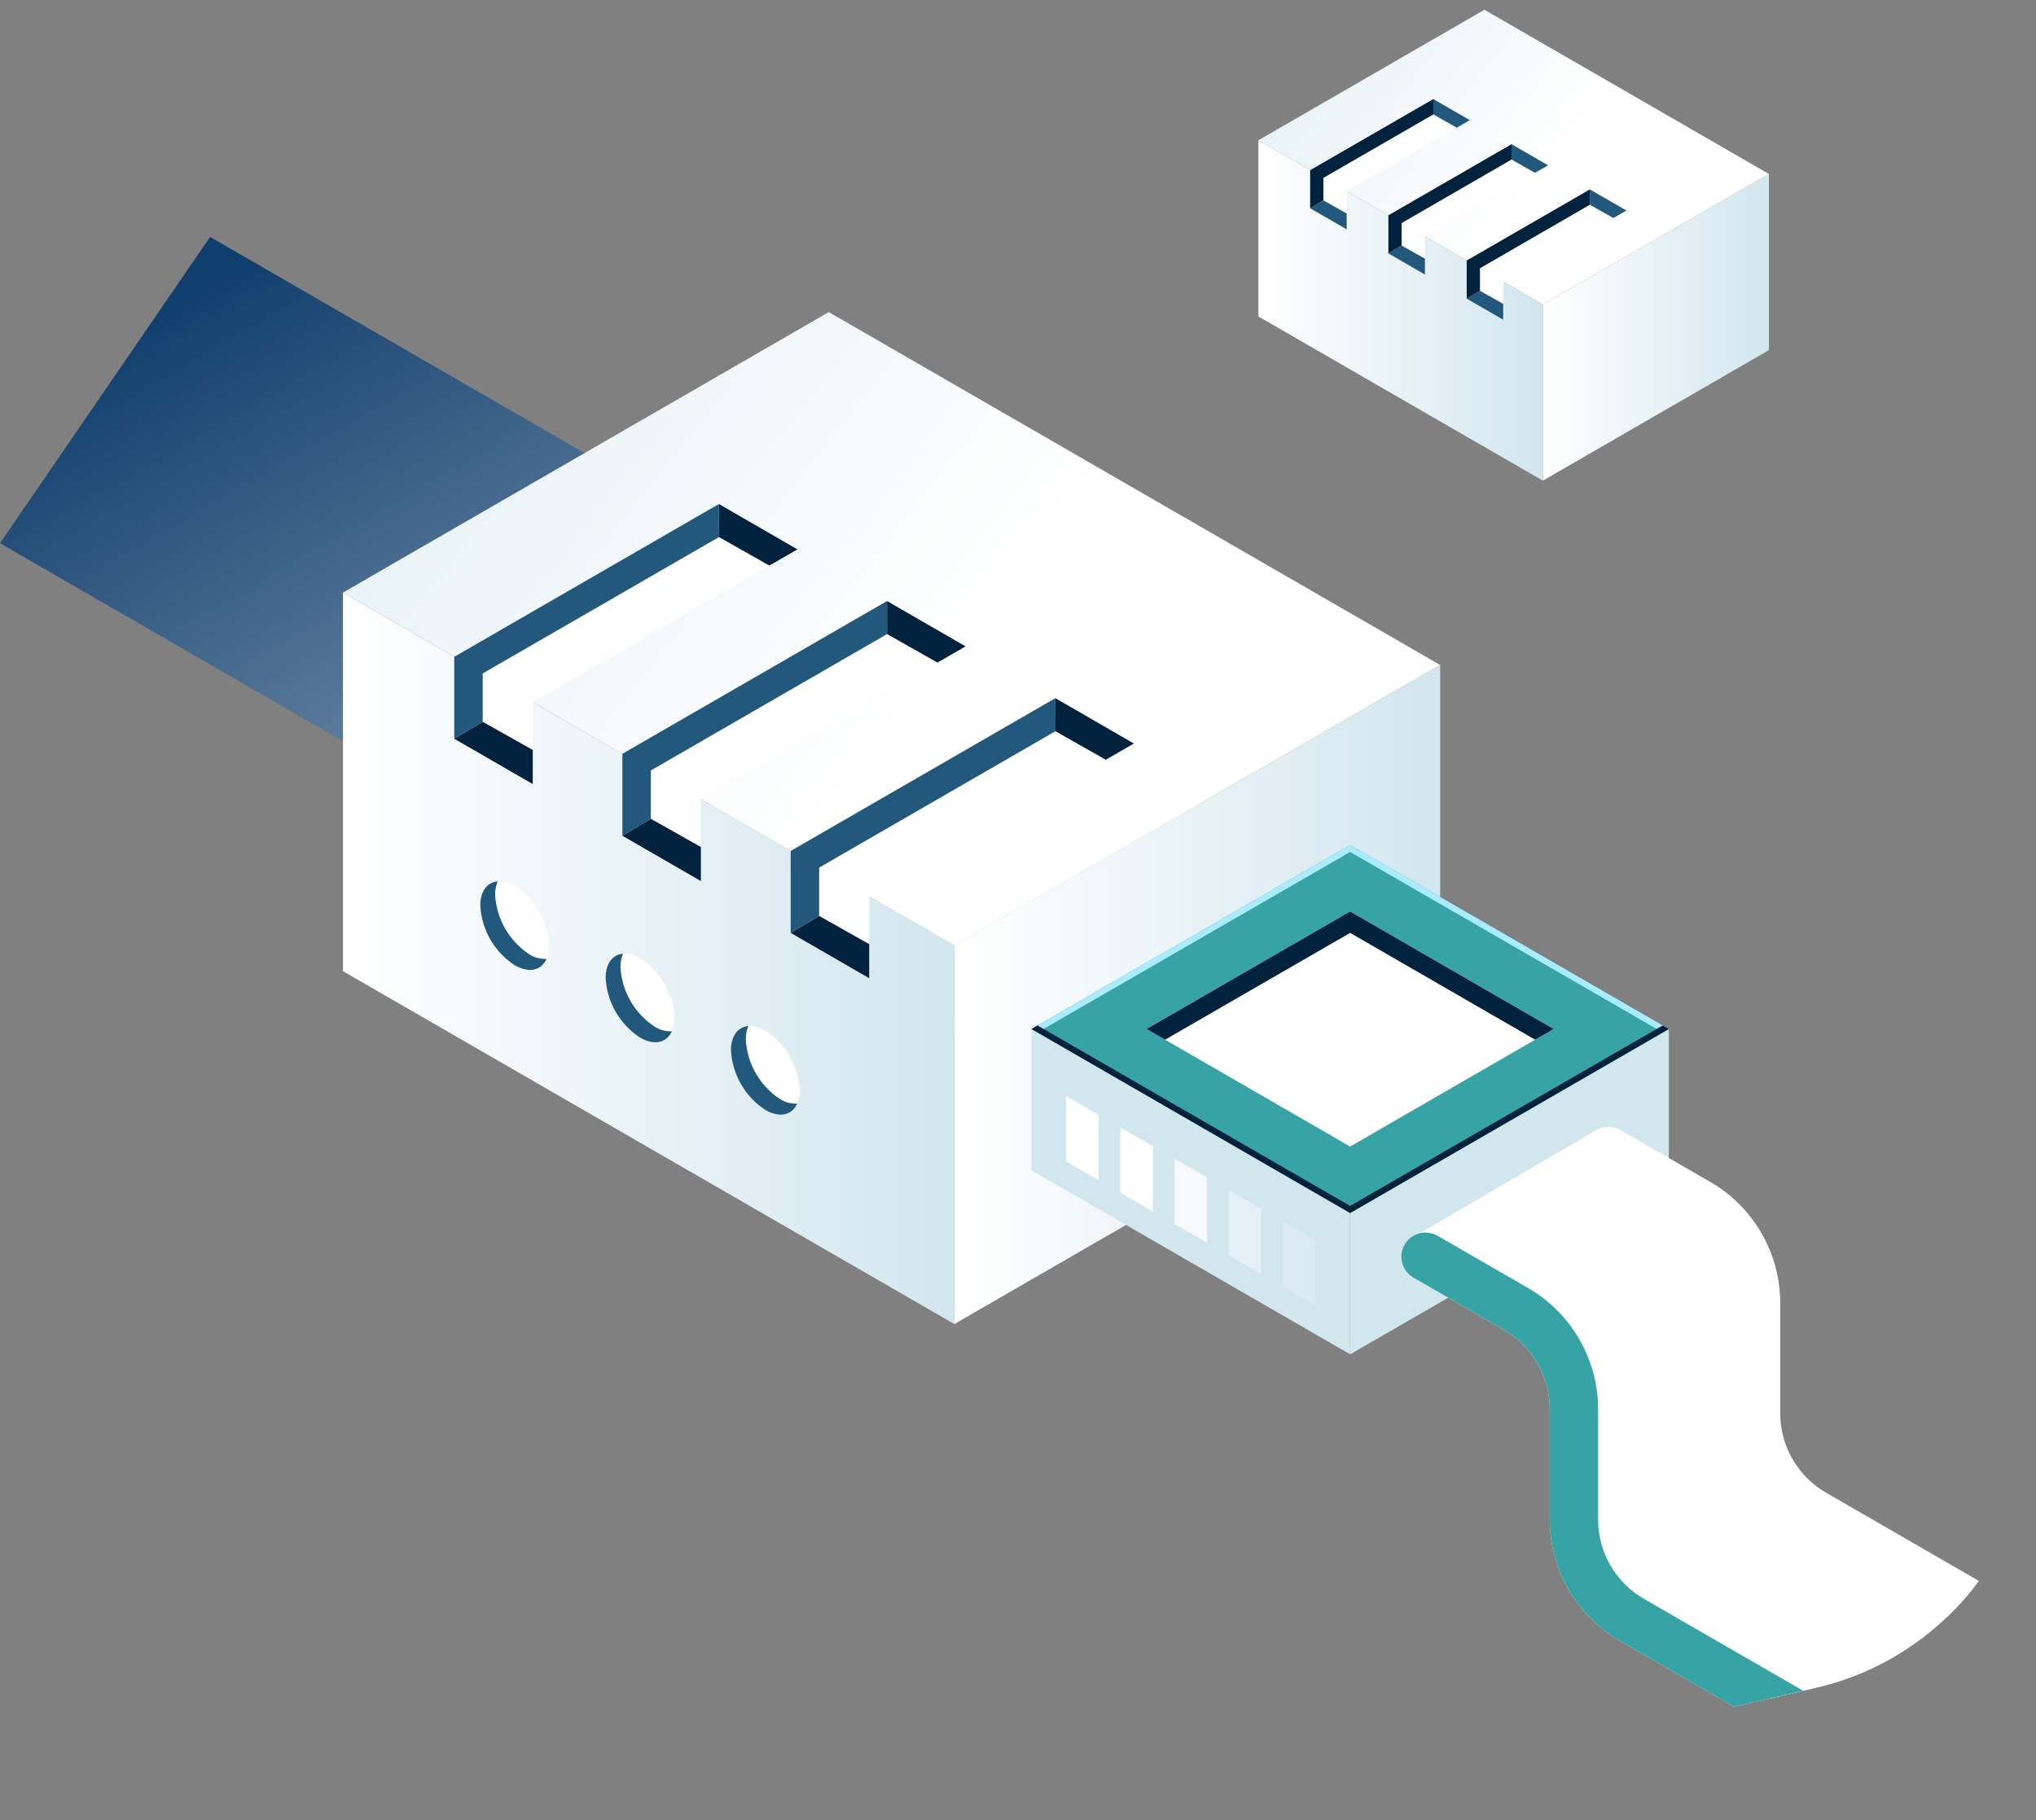 <?xml version="1.0" encoding="UTF-8" standalone="no"?><!DOCTYPE svg PUBLIC "-//W3C//DTD SVG 1.1//EN" "http://www.w3.org/Graphics/SVG/1.1/DTD/svg11.dtd"><svg width="100%" height="100%" viewBox="0 0 283 253" version="1.1" xmlns="http://www.w3.org/2000/svg" xmlns:xlink="http://www.w3.org/1999/xlink" xml:space="preserve" xmlns:serif="http://www.serif.com/" style="fill-rule:evenodd;clip-rule:evenodd;stroke-linejoin:round;stroke-miterlimit:2;"><rect x="0" y="0" width="283" height="253" fill="#808080" stroke="none"/><rect id="Mesa-de-trabajo1" serif:id="Mesa de trabajo1" x="0" y="0" width="283" height="253" style="fill:none;"/><clipPath id="_clip1"><rect x="0" y="0" width="283" height="253"/></clipPath><g clip-path="url(#_clip1)"><g id="Grupo_39008"><g id="Grupo_39007"><path id="Trazado_81269" d="M126.09,148.315l-126.09,-72.798l29.199,-42.583l148.368,85.663l-51.477,29.718Z" style="fill:url(#_Linear2);fill-rule:nonzero;"/><g id="Grupo_33052"><g id="Grupo_33046"><path id="Trazado_81271" d="M132.652,131.435l-84.981,-49.061l67.528,-38.988l84.98,49.057l-67.527,38.992Z" style="fill:url(#_Linear3);fill-rule:nonzero;"/><path id="Trazado_81272" d="M200.179,145.072l0,-52.628l-67.528,38.988l-0,52.628l67.528,-38.988Z" style="fill:url(#_Linear4);fill-rule:nonzero;"/><path id="Trazado_81273" d="M47.671,82.374l-0,52.628l84.981,49.057l-0,-52.628l-84.981,-49.057Z" style="fill:url(#_Linear5);fill-rule:nonzero;"/></g><g id="Grupo_33051"><g id="Grupo_33047"><path id="Trazado_81274" d="M99.924,70.065l-36.788,21.241l-0,11.385l10.918,6.304l-0,-11.387l36.789,-21.244l-10.919,-6.299Z" style="fill:#fff;fill-rule:nonzero;"/><path id="Trazado_81275" d="M123.295,83.551l-36.789,21.24l0,11.386l10.918,6.304l0,-11.387l36.789,-21.24l-10.918,-6.303Z" style="fill:#fff;fill-rule:nonzero;"/><path id="Trazado_81276" d="M146.689,97.055l-36.788,21.24l0,11.386l10.918,6.304l0,-11.386l36.788,-21.24l-10.918,-6.304Z" style="fill:#fff;fill-rule:nonzero;"/></g><g id="Grupo_33048"><path id="Trazado_81277" d="M99.924,70.065l0,4.587l7.015,3.971l3.904,-2.254l-10.919,-6.304Z" style="fill:#00223d;fill-rule:nonzero;"/><path id="Trazado_81278" d="M67.093,100.338l-3.958,2.353l10.918,6.304l-0,-4.739l-6.96,-3.918Z" style="fill:#00223d;fill-rule:nonzero;"/><path id="Trazado_81279" d="M99.924,70.065l-36.788,21.241l-0,11.385l3.958,-2.353l0,-6.719l32.85,-18.966l-0.02,-4.588Z" style="fill:#21587b;fill-rule:nonzero;"/></g><g id="Grupo_33049"><path id="Trazado_81280" d="M123.294,83.551l-0,4.587l7.015,3.97l3.904,-2.253l-10.919,-6.304Z" style="fill:#00223d;fill-rule:nonzero;"/><path id="Trazado_81281" d="M90.463,113.823l-3.959,2.354l10.918,6.304l0,-4.739l-6.959,-3.919Z" style="fill:#00223d;fill-rule:nonzero;"/><path id="Trazado_81282" d="M123.295,83.551l-36.789,21.24l0,11.386l3.959,-2.354l-0,-6.72l32.85,-18.966l-0.02,-4.586Z" style="fill:#21587b;fill-rule:nonzero;"/></g><g id="Grupo_33050"><path id="Trazado_81283" d="M146.689,97.055l0,4.588l7.015,3.97l3.903,-2.253l-10.918,-6.305Z" style="fill:#00223d;fill-rule:nonzero;"/><path id="Trazado_81284" d="M113.857,127.328l-3.958,2.353l10.918,6.304l0,-4.739l-6.96,-3.918Z" style="fill:#00223d;fill-rule:nonzero;"/><path id="Trazado_81285" d="M146.689,97.055l-36.788,21.24l0,11.386l3.959,-2.353l-0,-6.72l32.848,-18.965l-0.019,-4.588Z" style="fill:#21587b;fill-rule:nonzero;"/></g></g></g><g id="Grupo_33060"><g id="Grupo_33059"><clipPath id="_clip6"><path d="M30.173,17.621l-68.745,121.624c-9.999,17.692 -4.652,40.377 12.195,51.741l105.294,71.027c9.01,6.077 20.154,8.137 30.741,5.684l142.805,-33.079c17.669,-4.093 30.296,-19.95 30.328,-38.087l0.209,-120.03c0.031,-18.342 -12.827,-34.369 -30.74,-38.315l-179.567,-39.543c-16.757,-3.69 -34.077,4.041 -42.52,18.978Z"/></clipPath><g clip-path="url(#_clip6)"><g id="Grupo_33058"><g id="Grupo_33054"><g id="Grupo_33053"><path id="Trazado_81286" d="M187.664,188.268l44.3,-25.577l-0,-19.646l-44.3,25.577l-0,19.646Z" style="fill:url(#_Linear7);fill-rule:nonzero;"/><path id="Trazado_81287" d="M187.664,168.621l44.3,-25.577l-44.298,-25.577l-44.301,25.577l44.299,25.577Z" style="fill:#37a3a5;fill-rule:nonzero;"/><path id="Trazado_81288" d="M187.664,159.383l28.298,-16.341l-28.297,-16.341l-28.299,16.341l28.298,16.341Z" style="fill:#fff;fill-rule:nonzero;"/><path id="Trazado_81289" d="M187.665,129.681l25.721,14.85l2.576,-1.487l-28.297,-16.341l-28.299,16.341l2.576,1.487l25.723,-14.85Z" style="fill:#00223d;fill-rule:nonzero;"/><path id="Trazado_81290" d="M187.666,118.437l43.46,25.091l0.838,-0.484l-44.298,-25.577l-44.301,25.577l0.838,0.484l43.463,-25.091Z" style="fill:#a9ebff;fill-rule:nonzero;"/><path id="Trazado_81291" d="M143.364,162.691l44.301,25.577l-0,-19.646l-44.301,-25.577l0,19.646Z" style="fill:url(#_Linear8);fill-rule:nonzero;"/></g><path id="Trazado_81292" d="M187.664,167.636l43.447,-25.085l0.852,0.492l-44.301,25.577l-44.298,-25.577l0.852,-0.492l43.448,25.085Z" style="fill:#00223d;fill-rule:nonzero;"/></g><path id="Trazado_81293" d="M196.194,172.104l25.707,-15.011l21.655,17.341l1.833,14.969l0,13.645l76.881,46.84l21.384,12.627l-3.258,9.776l-14.867,5.906l-20.569,-6.11l-27.494,-18.33l-45.503,-25.25l-12.743,-9.775l-0.812,-20.773l-1.629,-12.626l-20.585,-13.229Z" style="fill:#fff;fill-rule:nonzero;"/><g id="Grupo_33055"><path id="Trazado_81294" d="M324.441,281.642c13.49,-0.051 24.57,-11.148 24.6,-24.639l-0,-121.097c-0,-1.844 -1.517,-3.361 -3.361,-3.361c-1.844,0 -3.361,1.517 -3.361,3.361l0,121.096c0,0.001 0,0.001 0,0.001c0,9.808 -8.07,17.879 -17.878,17.879c-3.138,0 -6.222,-0.826 -8.94,-2.396l-87.032,-50.247c-3.911,-2.267 -6.33,-6.457 -6.337,-10.978l-0,-15.391c-0.011,-6.918 -3.713,-13.328 -9.698,-16.797l-12.505,-7.219c-0.536,-0.338 -1.157,-0.517 -1.791,-0.517c-1.843,-0 -3.359,1.516 -3.359,3.359c-0,1.245 0.691,2.391 1.792,2.972l12.504,7.219c3.912,2.267 6.33,6.457 6.338,10.978l-0,15.398c0.011,6.917 3.712,13.328 9.697,16.797l87.033,50.248c3.734,2.175 7.977,3.325 12.298,3.334Z" style="fill:#fff;fill-rule:nonzero;"/></g><path id="Trazado_81295" d="M220.658,158.328c0.922,-1.596 2.993,-2.151 4.59,-1.23l12.504,7.22c5.985,3.468 9.686,9.878 9.697,16.795l-0,15.392c0.008,4.521 2.426,8.711 6.337,10.978l91.854,53.034c2.237,1.295 4.727,2.091 7.3,2.334c-0.232,2.223 -0.146,4.489 -0.33,6.728c-3.641,-0.304 -7.17,-1.413 -10.33,-3.248l-91.854,-53.034c-5.986,-3.468 -9.687,-9.879 -9.697,-16.797l-0,-15.386c-0.007,-4.52 -2.426,-8.71 -6.338,-10.976l-12.504,-7.22c-1.038,-0.599 -1.68,-1.71 -1.68,-2.909c0,-0.591 0.156,-1.17 0.451,-1.681Z" style="fill:#fff;fill-rule:nonzero;"/><g id="Grupo_33056"><path id="Trazado_81297" d="M324.441,281.642c13.49,-0.051 24.57,-11.148 24.6,-24.639l-0,-121.097c-0,-1.844 -1.517,-3.361 -3.361,-3.361c-1.844,0 -3.361,1.517 -3.361,3.361l0,121.096c0,0.001 0,0.001 0,0.001c0,9.808 -8.07,17.879 -17.878,17.879c-3.138,0 -6.222,-0.826 -8.94,-2.396l-87.032,-50.247c-3.911,-2.267 -6.33,-6.457 -6.337,-10.978l-0,-15.391c-0.011,-6.918 -3.713,-13.328 -9.698,-16.797l-12.505,-7.219c-0.536,-0.338 -1.157,-0.517 -1.791,-0.517c-1.843,-0 -3.359,1.516 -3.359,3.359c-0,1.245 0.691,2.391 1.792,2.972l12.504,7.219c3.912,2.267 6.33,6.457 6.338,10.978l-0,15.398c0.011,6.917 3.712,13.328 9.697,16.797l87.033,50.248c3.734,2.175 7.977,3.325 12.298,3.334Z" style="fill:#37a3a5;fill-rule:nonzero;"/></g><g id="Grupo_33057"><path id="Trazado_81298" d="M178.315,178.844l4.521,2.611l0,-9.082l-4.521,-2.611l-0,9.082Z" style="fill:#fff;fill-opacity:0.2;fill-rule:nonzero;"/><path id="Trazado_81299" d="M170.785,174.497l4.521,2.61l0,-9.081l-4.521,-2.611l-0,9.082Z" style="fill:#fff;fill-opacity:0.4;fill-rule:nonzero;"/><path id="Trazado_81300" d="M163.254,170.149l4.521,2.61l0,-9.082l-4.521,-2.61l-0,9.082Z" style="fill:#fff;fill-opacity:0.8;fill-rule:nonzero;"/><path id="Trazado_81301" d="M155.723,165.803l4.521,2.61l0,-9.082l-4.521,-2.61l-0,9.082Z" style="fill:#fff;fill-rule:nonzero;"/><path id="Trazado_81302" d="M148.192,161.453l4.521,2.61l0,-9.082l-4.521,-2.61l-0,9.082Z" style="fill:#fff;fill-rule:nonzero;"/></g></g></g></g></g><g id="Grupo_33061"><path id="Trazado_81304" d="M101.602,146.01c0.181,3.364 1.96,6.445 4.782,8.285c2.639,1.523 4.784,0.289 4.784,-2.762c-0.183,-3.363 -1.962,-6.445 -4.784,-8.285c-2.641,-1.524 -4.782,-0.288 -4.782,2.762Z" style="fill:#fff;fill-rule:nonzero;"/><path id="Elipse_3404" d="M85.581,132.856c1.867,-1.078 4.898,0.672 6.765,3.906c1.866,3.233 1.866,6.733 -0,7.811c-1.867,1.077 -4.898,-0.673 -6.765,-3.906c-1.867,-3.233 -1.867,-6.733 -0,-7.811Z" style="fill:#fff;"/><path id="Trazado_81305" d="M66.759,125.894c0.182,3.364 1.962,6.446 4.784,8.286c2.639,1.522 4.782,0.288 4.782,-2.762c-0.183,-3.363 -1.962,-6.444 -4.782,-8.283c-2.644,-1.523 -4.784,-0.291 -4.784,2.759Z" style="fill:#fff;fill-rule:nonzero;"/><path id="Trazado_81306" d="M104.027,142.632c-0.251,0.595 -0.373,1.236 -0.36,1.882c0.182,3.363 1.961,6.445 4.783,8.285c0.705,0.442 1.529,0.657 2.36,0.616c-0.711,1.602 -2.423,2.035 -4.425,0.88c-2.822,-1.84 -4.601,-4.921 -4.782,-8.285c-0.001,-2.053 0.981,-3.258 2.424,-3.378Z" style="fill:#21587b;fill-rule:nonzero;"/><path id="Trazado_81307" d="M86.605,132.575c-0.251,0.595 -0.373,1.236 -0.36,1.882c0.182,3.363 1.961,6.445 4.783,8.285c0.705,0.442 1.529,0.657 2.36,0.616c-0.711,1.6 -2.423,2.035 -4.423,0.88c-2.823,-1.839 -4.602,-4.921 -4.784,-8.285c-0.001,-2.054 0.982,-3.258 2.424,-3.378Z" style="fill:#21587b;fill-rule:nonzero;"/><path id="Trazado_81308" d="M69.184,122.517c-0.25,0.595 -0.373,1.236 -0.359,1.881c0.182,3.364 1.961,6.446 4.783,8.286c0.704,0.442 1.528,0.657 2.359,0.616c-0.711,1.601 -2.423,2.035 -4.423,0.88c-2.822,-1.84 -4.602,-4.922 -4.784,-8.286c-0.001,-2.054 0.983,-3.259 2.424,-3.377Z" style="fill:#21587b;fill-rule:nonzero;"/></g><g id="Grupo_33068"><g id="Grupo_33062"><path id="Trazado_81310" d="M214.453,42.326l-39.542,-22.827l31.422,-18.141l39.543,22.827l-31.423,18.141Z" style="fill:url(#_Linear9);fill-rule:nonzero;"/><path id="Trazado_81311" d="M245.875,48.675l-0,-24.489l-31.423,18.142l0,24.489l31.423,-18.142Z" style="fill:url(#_Linear10);fill-rule:nonzero;"/><path id="Trazado_81312" d="M174.911,19.5l-0,24.489l39.542,22.828l0,-24.489l-39.542,-22.828Z" style="fill:url(#_Linear11);fill-rule:nonzero;"/></g><g id="Grupo_33067"><g id="Grupo_33063"><path id="Trazado_81313" d="M199.225,13.773l-17.118,9.883l-0,5.298l5.08,2.934l0,-5.298l17.119,-9.884l-5.081,-2.933Z" style="fill:#fff;fill-rule:nonzero;"/><path id="Trazado_81314" d="M210.099,20.048l-17.118,9.884l-0,5.298l5.08,2.933l-0,-5.298l17.118,-9.884l-5.08,-2.933Z" style="fill:#fff;fill-rule:nonzero;"/><path id="Trazado_81315" d="M220.986,26.332l-17.119,9.883l0,5.299l5.081,2.933l0,-5.298l17.119,-9.884l-5.081,-2.933Z" style="fill:#fff;fill-rule:nonzero;"/></g><g id="Grupo_33064"><path id="Trazado_81316" d="M199.227,13.773l-0,2.131l3.264,1.847l1.816,-1.048l-5.08,-2.93Z" style="fill:#21587b;fill-rule:nonzero;"/><path id="Trazado_81317" d="M183.948,27.858l-1.841,1.095l5.08,2.934l0,-2.205l-3.239,-1.824Z" style="fill:#21587b;fill-rule:nonzero;"/><path id="Trazado_81318" d="M199.225,13.773l-17.118,9.883l-0,5.298l1.841,-1.095l-0,-3.127l15.285,-8.83l-0.008,-2.129Z" style="fill:#00223d;fill-rule:nonzero;"/></g><g id="Grupo_33065"><path id="Trazado_81319" d="M210.099,20.047l0,2.131l3.264,1.849l1.817,-1.049l-5.081,-2.931Z" style="fill:#21587b;fill-rule:nonzero;"/><path id="Trazado_81320" d="M194.822,34.133l-1.841,1.095l5.08,2.933l-0,-2.204l-3.239,-1.824Z" style="fill:#21587b;fill-rule:nonzero;"/><path id="Trazado_81321" d="M210.099,20.047l-17.118,9.884l-0,5.298l1.841,-1.095l0,-3.127l15.285,-8.831l-0.008,-2.129Z" style="fill:#00223d;fill-rule:nonzero;"/></g><g id="Grupo_33066"><path id="Trazado_81322" d="M220.986,26.332l-0,2.131l3.264,1.848l1.816,-1.048l-5.08,-2.931Z" style="fill:#21587b;fill-rule:nonzero;"/><path id="Trazado_81323" d="M205.704,40.418l-1.841,1.096l5.081,2.933l0,-2.205l-3.24,-1.824Z" style="fill:#21587b;fill-rule:nonzero;"/><path id="Trazado_81324" d="M220.986,26.332l-17.119,9.883l0,5.299l1.842,-1.096l-0,-3.127l15.286,-8.83l-0.009,-2.129Z" style="fill:#00223d;fill-rule:nonzero;"/></g></g></g></g></g></g><defs><linearGradient id="_Linear2" x1="0" y1="0" x2="1" y2="0" gradientUnits="userSpaceOnUse" gradientTransform="matrix(106.718,177.687,-177.687,106.718,47.588,28.434)"><stop offset="0" style="stop-color:#113f6d;stop-opacity:1"/><stop offset="1" style="stop-color:#fff;stop-opacity:1"/></linearGradient><linearGradient id="_Linear3" x1="0" y1="0" x2="1" y2="0" gradientUnits="userSpaceOnUse" gradientTransform="matrix(-120.634,-93.244,93.244,-120.634,132.16,93.75)"><stop offset="0" style="stop-color:#fff;stop-opacity:1"/><stop offset="1" style="stop-color:#d2e6ee;stop-opacity:1"/></linearGradient><linearGradient id="_Linear4" x1="0" y1="0" x2="1" y2="0" gradientUnits="userSpaceOnUse" gradientTransform="matrix(67.528,0,0,67.528,132.651,138.252)"><stop offset="0" style="stop-color:#fff;stop-opacity:1"/><stop offset="1" style="stop-color:#d2e6ee;stop-opacity:1"/></linearGradient><linearGradient id="_Linear5" x1="0" y1="0" x2="1" y2="0" gradientUnits="userSpaceOnUse" gradientTransform="matrix(84.981,0,0,84.981,47.671,133.216)"><stop offset="0" style="stop-color:#fff;stop-opacity:1"/><stop offset="1" style="stop-color:#d2e6ee;stop-opacity:1"/></linearGradient><linearGradient id="_Linear7" x1="0" y1="0" x2="1" y2="0" gradientUnits="userSpaceOnUse" gradientTransform="matrix(55.597,38.304,-38.304,55.597,-2652.59,147.703)"><stop offset="0" style="stop-color:#fff;stop-opacity:1"/><stop offset="1" style="stop-color:#d2e6ee;stop-opacity:1"/></linearGradient><linearGradient id="_Linear8" x1="0" y1="0" x2="1" y2="0" gradientUnits="userSpaceOnUse" gradientTransform="matrix(59.318,17.908,-17.908,59.318,-2610.06,157.245)"><stop offset="0" style="stop-color:#fff;stop-opacity:1"/><stop offset="1" style="stop-color:#d2e6ee;stop-opacity:1"/></linearGradient><linearGradient id="_Linear9" x1="0" y1="0" x2="1" y2="0" gradientUnits="userSpaceOnUse" gradientTransform="matrix(-56.133,-43.386,43.386,-56.133,214.225,24.792)"><stop offset="0" style="stop-color:#fff;stop-opacity:1"/><stop offset="1" style="stop-color:#d2e6ee;stop-opacity:1"/></linearGradient><linearGradient id="_Linear10" x1="0" y1="0" x2="1" y2="0" gradientUnits="userSpaceOnUse" gradientTransform="matrix(31.422,0,0,31.422,214.452,45.501)"><stop offset="0" style="stop-color:#fff;stop-opacity:1"/><stop offset="1" style="stop-color:#d2e6ee;stop-opacity:1"/></linearGradient><linearGradient id="_Linear11" x1="0" y1="0" x2="1" y2="0" gradientUnits="userSpaceOnUse" gradientTransform="matrix(39.543,0,0,39.543,174.911,43.158)"><stop offset="0" style="stop-color:#fff;stop-opacity:1"/><stop offset="1" style="stop-color:#d2e6ee;stop-opacity:1"/></linearGradient></defs></svg>
